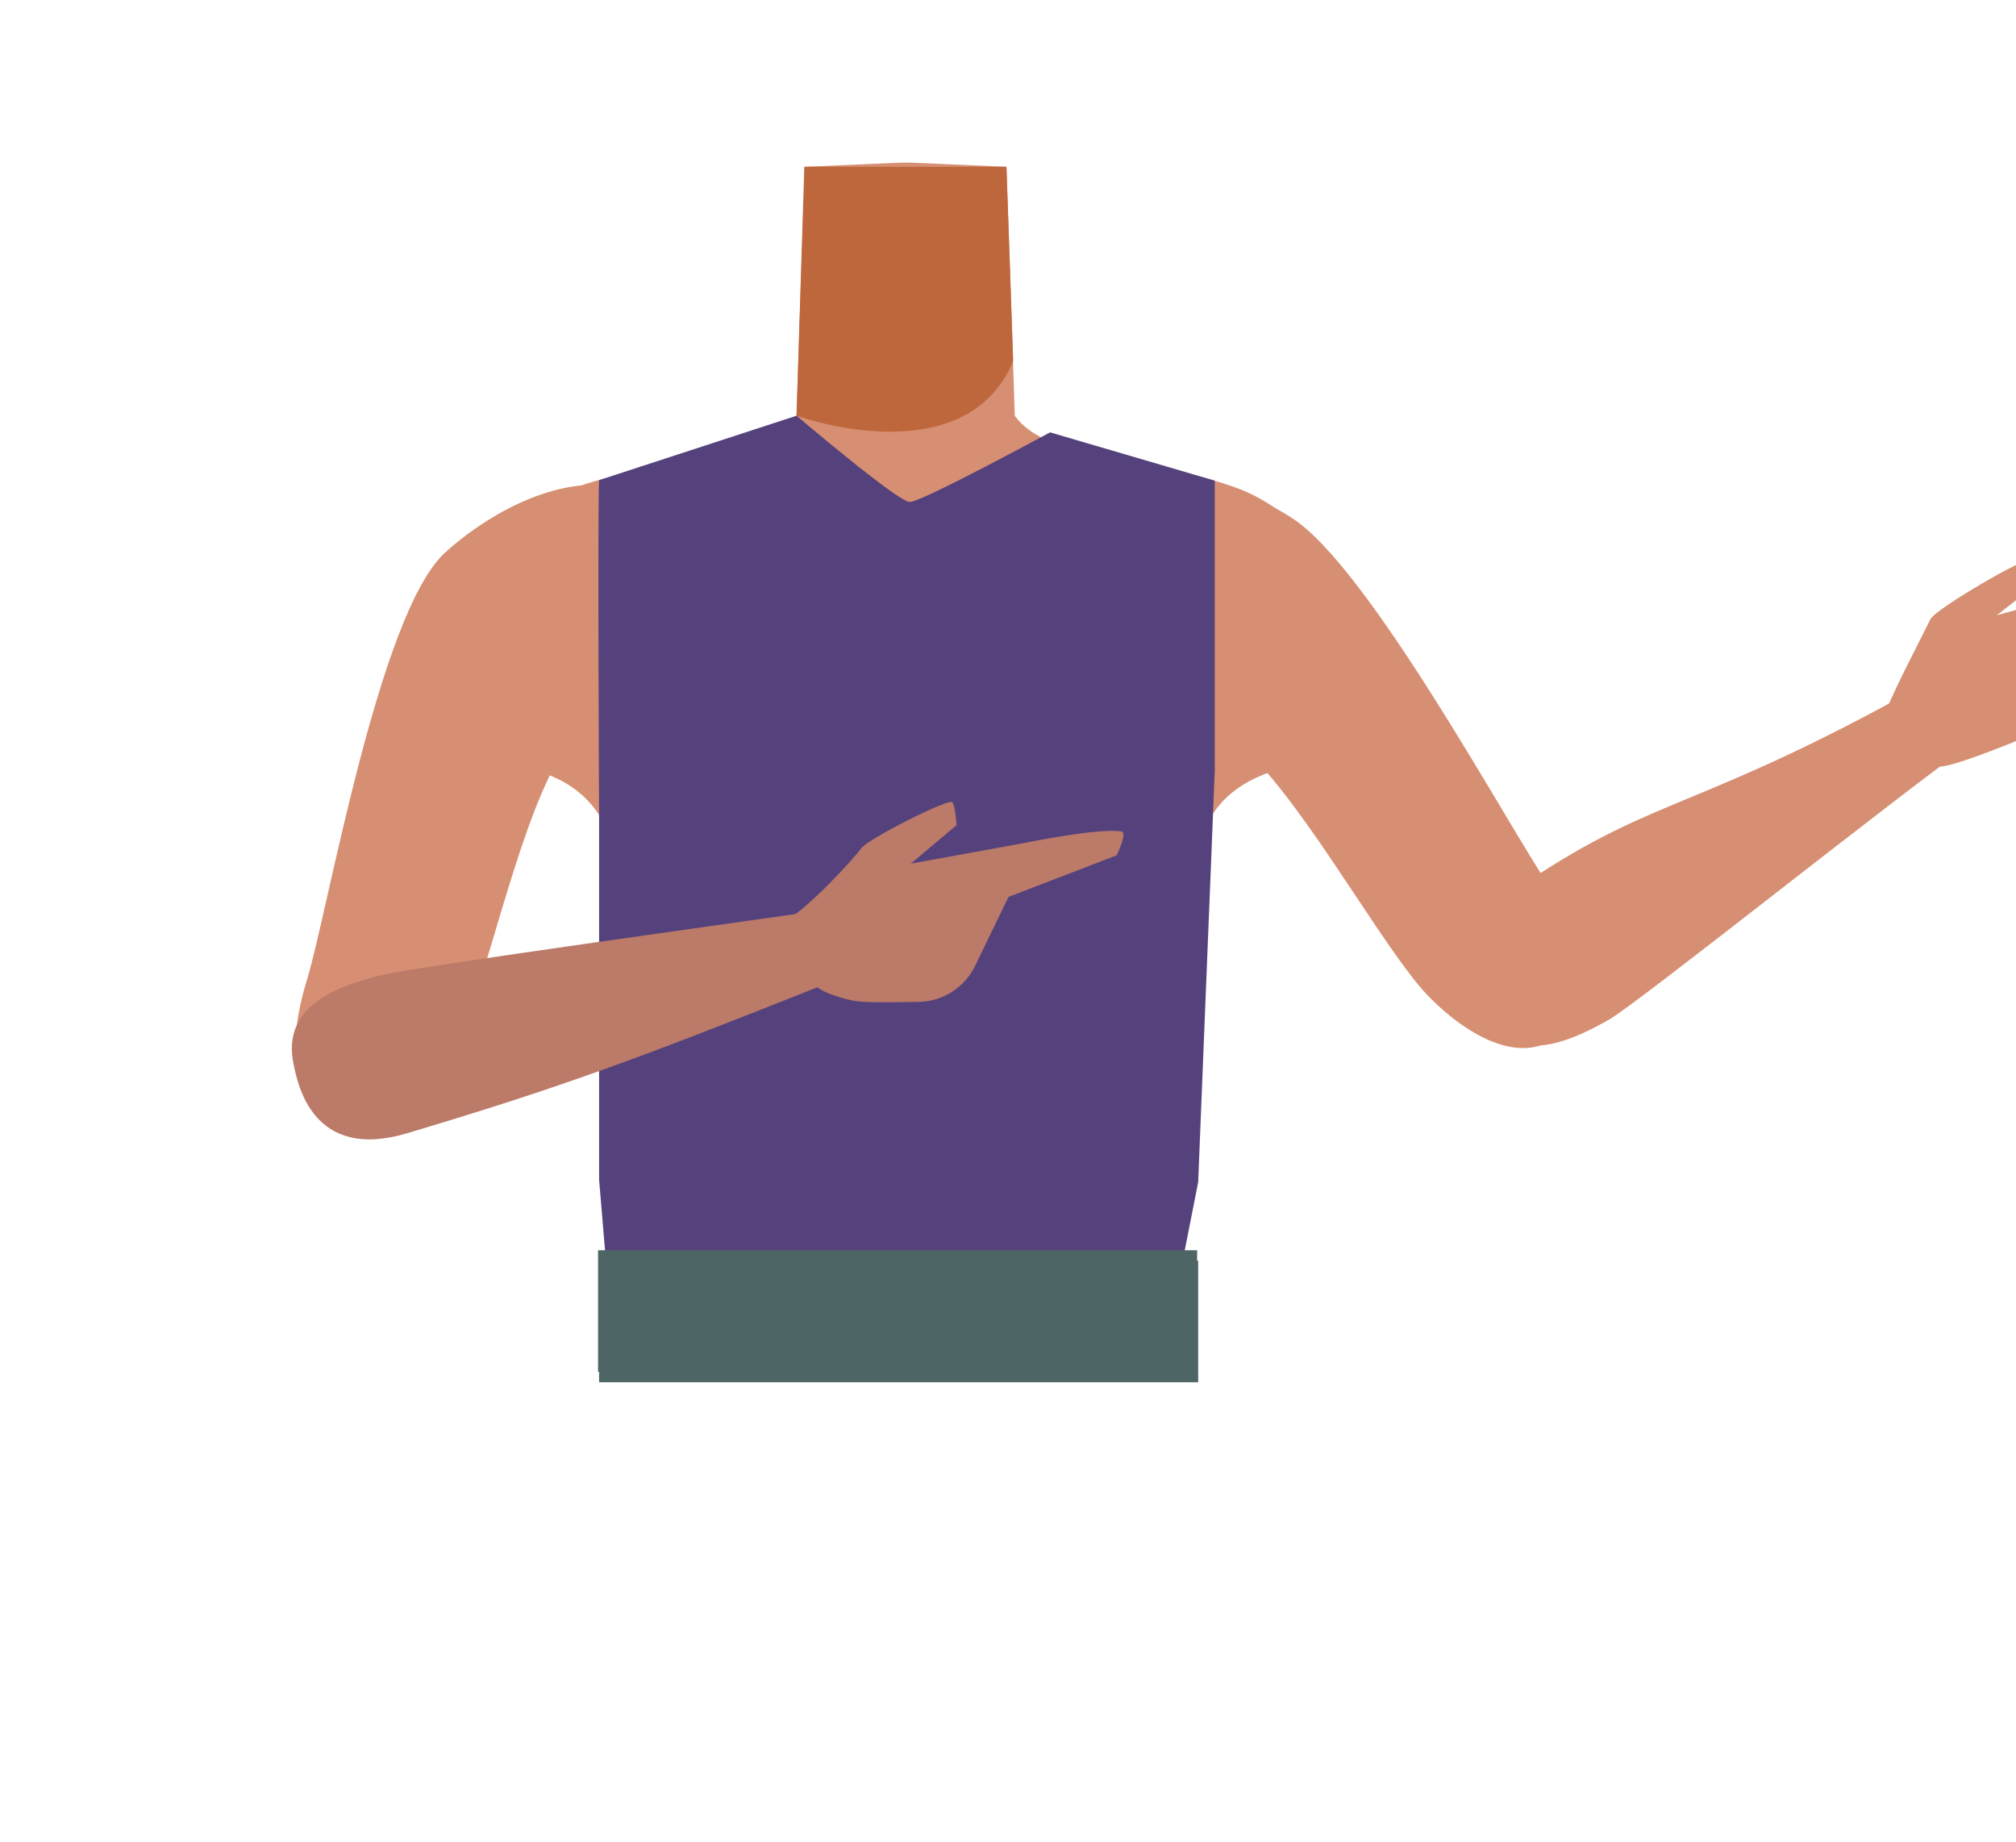 <?xml version="1.0" encoding="utf-8"?>
<!-- Generator: Adobe Illustrator 26.0.1, SVG Export Plug-In . SVG Version: 6.00 Build 0)  -->
<svg version="1.1" id="Calque_1" xmlns="http://www.w3.org/2000/svg" xmlns:xlink="http://www.w3.org/1999/xlink" x="0px" y="0px"
	 viewBox="0 0 388 354.5" style="enable-background:new 0 0 388 354.5;" xml:space="preserve">
<style type="text/css">
	.st0{fill:#D68F72;}
	.st1{fill:#BF673C;}
	.st2{fill:#4E6566;}
	.st3{fill:#55427C;}
	.st4{fill:#BC7A68;}
</style>
<g id="Calque_10">
	<path class="st0" d="M174.3,182.3c-5.5-3.6-8-0.6-13.7,2.5c-9.8,5.3-15.8,23.7-26.7,26.2c-3.9,0.9-12.7-15.1-13.7-21.3
		c-1.5-9.3,2.5-27.5-8.4-36.9c-9.2-7.9-21.5-3.7-25.5-16.3c-7-22,13.5-38.5,23.4-42.3c15.2-5.9,37.1-5.1,43.6-14.2l0.9-27.7
		l0.7-20.2l18.3-0.8h2.2l18.3,0.8l0.7,20.2l0.9,27.7c6.4,9.1,28.4,8.3,43.5,14.2c10,3.9,30.5,20.4,23.5,42.3
		c-4,12.6-16.2,8.4-25.5,16.3c-10.9,9.3-6.9,27.5-8.4,36.9c-1,6.2-9.9,22.2-13.7,21.3c-10.8-2.5-16.9-20.9-26.7-26.2
		C182.3,181.6,179.8,178.7,174.3,182.3"/>
	<path class="st1" d="M153.3,80c0,0,32.3,11.7,41.7-10.5l-1.3-37.4h-38.9L153.3,80z"/>
	<path class="st0" d="M362.5,138.4c0.3-2.5,8.1-17.2,9-19.2s19-12.5,19.7-11.6s-1,6.2-1,6.2l-5.9,4.6l18.2-5c0,0,23.2-8.8,22.8-7.5
		c-0.2,2.2-0.3,4.4-0.3,6.6l-19.4,9.5l-6.3,15.9c0,0-22.9,10-26.1,9.6c-0.9-0.1-5.3,1.7-6.7-1.3
		C365.6,144.4,362.5,138.4,362.5,138.4z"/>
	<path class="st0" d="M217.1,265.2c6.5-28,3.5-111.2,1.7-120.5c-7.9-41.4-84.8-40.9-92.7,0.5c-3.7,19.2-4.1,92.2,2.5,120"/>
	<path class="st0" d="M122.6,109c3.2,19.6-8.5,27-13.8,34.9c-8.5,12.7-14.5,42.2-20.2,55.9c-2.7,6.5-11.5,20.7-22.2,17.2l0,0
		c-13.5-5.1-9.3-22.1-7.3-28.5c4-13.1,13.8-70.4,26.5-82.1c6.5-6,20.1-14.9,32.8-12.8C126.5,95,121.2,101,122.6,109z"/>
	<path class="st0" d="M214,113c2.7,19.6,16,23.3,23.5,29.3c11.8,9.6,26.2,36.1,35.7,47.5c4.5,5.4,17.1,16.4,26.2,9.9l0,0
		c11.4-8.9,2.4-23.9-1.4-29.4c-7.7-11.3-34.8-61.6-49.5-70.7c0,0-14.5-10-25.9-4.3C215.3,99.1,212.9,104.9,214,113L214,113z"/>
	<path class="st0" d="M285.4,195.5c5.9,9.5,16.1,5.4,24.3,0.7c5.9-3.4,56.1-43.6,70.8-53.9c8.3-5.8,6.4-7.8,3.4-13
		c-2.7-4.8-18.5,5.2-22.2,7.1C324.8,156.1,316.8,154,292,171C276.5,181.6,283.4,192.2,285.4,195.5z"/>
	<rect x="115.3" y="242.6" class="st2" width="115.3" height="23.4"/>
	<path class="st3" d="M115.3,92.4c-0.3,5.8,0,64.5,0,64.5V227l2.3,27.4h107.7l5.3-26.9l3.2-79.3V92.5l-31.7-9.3
		c0,0-24.7,13.4-27,13.4S153.3,80,153.3,80L115.3,92.4z"/>
	<path class="st4" d="M56.5,204.8c-2.3-11,7.9-15,17.2-17.2c6.6-1.6,72.1-10.6,89.9-13.2c10-1.5,15.4-2.6,16.8,3.3
		c1.3,5.3-19.3,10.8-23.1,12.3c-35.4,14.1-50.2,19.5-79,28.1C60.1,223.5,57.3,208.6,56.5,204.8z"/>
	<path class="st4" d="M150.7,177.5c4.8-2.5,13.9-12.6,15.1-14.3s16.9-9.7,17.5-8.8s0.8,4.4,0.8,4.4l-8.8,7.4l22-4
		c0,0,14-2.9,18.5-2.2c1.3,0.2-0.9,4.6-0.9,4.6l-20.8,8l-6.4,13.2c-2,4.2-6.2,6.9-10.8,7c-5.2,0.1-11.3,0.2-13-0.3
		c-0.9-0.2-7.4-1.6-8.2-4.4C155.3,186.2,150.7,177.5,150.7,177.5z"/>
	<rect x="115.1" y="240.6" class="st2" width="115.3" height="23.4"/>
</g>
</svg>
